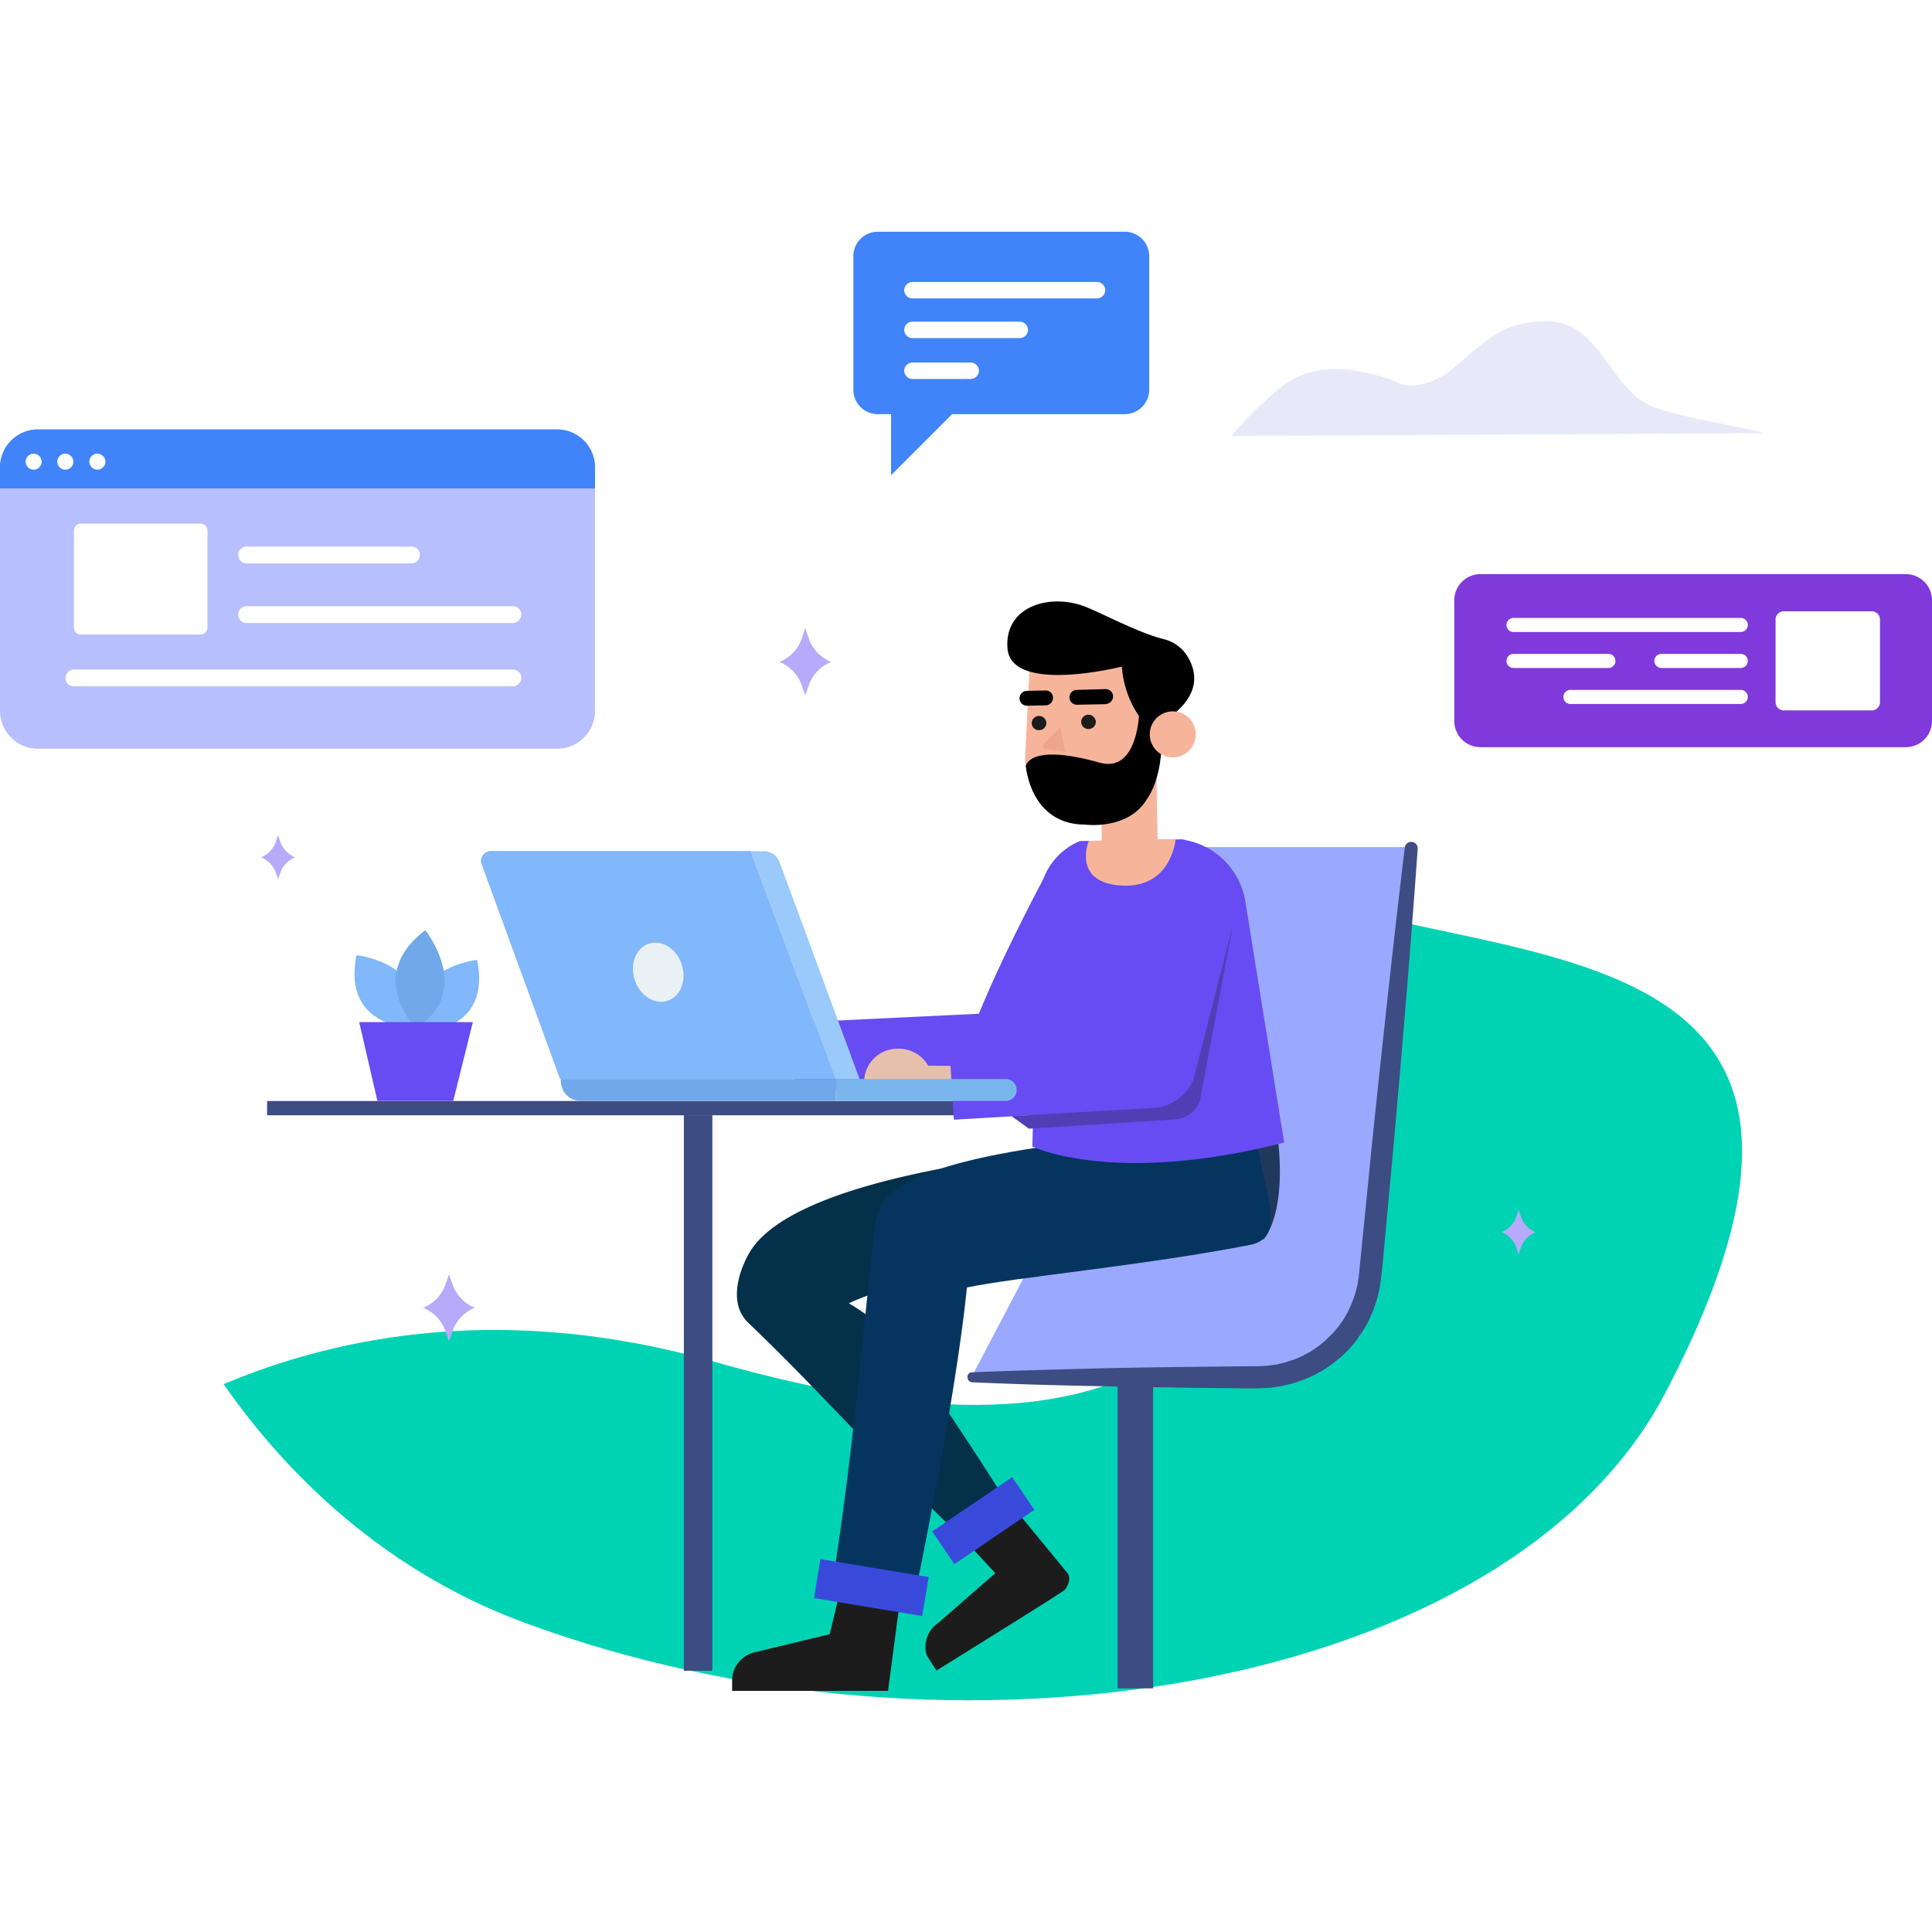 <svg xmlns="http://www.w3.org/2000/svg" width="416" height="416" viewBox="0 0 416 416">
    <defs>
        <style>
            .cls-1,.cls-3{fill:#fff}.cls-1{stroke:#707070}.cls-2{clip-path:url(#clip-path)}.cls-4{clip-path:url(#clip-path-2)}.cls-5{fill:#00d3b4}.cls-6{fill:#b8bfff}.cls-7{fill:#4184f9}.cls-8{fill:#e7e9f9}.cls-9{fill:#b7aafb}.cls-10{fill:#9aa8fe}.cls-11{fill:#3d4c82}.cls-12,.cls-17{fill:none;stroke:#3d4c82;stroke-miterlimit:10}.cls-12{stroke-width:7.654px}.cls-13{fill:#8039db}.cls-14{fill:#81b7fb}.cls-15{fill:#70a8e9}.cls-16{fill:#674cf3}.cls-17{stroke-width:6.133px}.cls-18{fill:#21385d}.cls-19{fill:#043049}.cls-20{fill:#05355f}.cls-21{fill:#1c1c1c}.cls-22{fill:#394adb}.cls-23{fill:#f6b59b}.cls-24{fill:#e6c0ac}.cls-25{fill:#513eb5}.cls-26{fill:#eda68d}.cls-27{fill:#9ac9fb}.cls-28{fill:#7ab6ee}.cls-29{fill:#e9f1f4}.cls-30{filter:url(#Path_958)}
        </style>
        <clipPath id="clip-path">
            <path id="Rectangle_2171" d="M0 0h416v416H0z" class="cls-1" data-name="Rectangle 2171" transform="translate(197 190)"/>
        </clipPath>
        <filter id="Path_958" width="372.908" height="304.363" x="11.193" y="73.742" filterUnits="userSpaceOnUse">
            <feOffset dy="3"/>
            <feGaussianBlur result="blur" stdDeviation="3"/>
            <feFlood flood-opacity=".161"/>
            <feComposite in2="blur" operator="in"/>
            <feComposite in="SourceGraphic"/>
        </filter>
        <clipPath id="clip-path-2">
            <path id="Path_960" d="M283.764 245.175C220.9 207.2 191.216 90.48 94.206 160.206c-97.053 69.726-56.8 213.011 36.168 247.663s212.632 15.074 246.274-49.305c57.558-109.979-50.737-87.915-92.884-113.389z" data-name="Path 960" transform="translate(-38.231 -138.433)"/>
        </clipPath>
    </defs>
    <g id="Illustration" class="cls-2" transform="translate(-197 -190)">
        <g id="login" transform="translate(197 239.894)">
            <g class="cls-30" transform="translate(0 -49.89)">
                <path id="Path_958-2" d="M283.764 245.175C220.9 207.2 191.216 90.48 94.206 160.206c-97.053 69.726-56.8 213.011 36.168 247.663s212.632 15.074 246.274-49.305c57.558-109.979-50.737-87.915-92.884-113.389z" class="cls-3" data-name="Path 958" transform="translate(-18.04 -58.69)"/>
            </g>
            <g id="Group_1292" data-name="Group 1292" transform="translate(20.194 29.848)">
                <g id="Group_1291" class="cls-4" data-name="Group 1291">
                    <path id="Path_959" d="M22.318 436.134s53.6-53.726 143.116-28.253c89.515 25.519 142.231 3.619 131.115-131.494 0 0 125.81 17.558 109.684 106.947-19.533 108.505-272.252 149.937-383.915 52.8z" class="cls-5" data-name="Path 959" transform="translate(-31.775 -194.403)"/>
                </g>
            </g>
            <g id="Group_1299" data-name="Group 1299" transform="translate(0 42.568)">
                <g id="Group_1293" data-name="Group 1293">
                    <path id="Path_961" d="M132.377 168.007v52.421a8.176 8.176 0 0 1-8.168 8.168H12.419a8.176 8.176 0 0 1-8.168-8.168v-52.421a8.176 8.176 0 0 1 8.168-8.168h111.748a8.185 8.185 0 0 1 8.21 8.168z" class="cls-6" data-name="Path 961" transform="translate(-4.251 -159.838)"/>
                </g>
                <g id="Group_1295" data-name="Group 1295">
                    <path id="Path_962" d="M132.377 168.007v4.547H4.251v-4.547a8.176 8.176 0 0 1 8.168-8.168h111.748a8.185 8.185 0 0 1 8.21 8.168z" class="cls-7" data-name="Path 962" transform="translate(-4.251 -159.838)"/>
                    <g id="Group_1294" data-name="Group 1294" transform="translate(5.516 5.221)">
                        <circle id="Ellipse_1107" cx="1.726" cy="1.726" r="1.726" class="cls-3" data-name="Ellipse 1107"/>
                        <path id="Path_963" d="M28.463 170.35a1.726 1.726 0 1 1-1.726-1.726 1.734 1.734 0 0 1 1.726 1.726z" class="cls-3" data-name="Path 963" transform="translate(-18.189 -168.623)"/>
                        <path id="Path_964" d="M40.082 170.35a1.726 1.726 0 1 1-1.726-1.726 1.762 1.762 0 0 1 1.726 1.726z" class="cls-3" data-name="Path 964" transform="translate(-22.903 -168.623)"/>
                    </g>
                </g>
                <path id="Path_965" d="M58.274 217.861H32.548a1.509 1.509 0 0 1-1.516-1.516V195.5a1.509 1.509 0 0 1 1.516-1.516h25.726a1.509 1.509 0 0 1 1.516 1.516v20.842a1.509 1.509 0 0 1-1.516 1.519z" class="cls-3" data-name="Path 965" transform="translate(-15.117 -173.693)"/>
                <g id="Group_1296" data-name="Group 1296" transform="translate(14.105 51.705)">
                    <path id="Path_966" d="M124.281 250.463H29.8a1.8 1.8 0 0 1-1.811-1.811 1.8 1.8 0 0 1 1.811-1.811h94.526a1.8 1.8 0 0 1 1.811 1.811 1.861 1.861 0 0 1-1.856 1.811z" class="cls-3" data-name="Path 966" transform="translate(-27.986 -246.842)"/>
                </g>
                <g id="Group_1297" data-name="Group 1297" transform="translate(51.284 38.063)">
                    <path id="Path_967" d="M149.662 227.508H92.357a1.8 1.8 0 0 1-1.811-1.811 1.8 1.8 0 0 1 1.811-1.811H149.7a1.8 1.8 0 0 1 1.811 1.811 1.861 1.861 0 0 1-1.849 1.811z" class="cls-3" data-name="Path 967" transform="translate(-90.547 -223.887)"/>
                </g>
                <g id="Group_1298" data-name="Group 1298" transform="translate(51.284 25.221)">
                    <path id="Path_968" d="M127.852 205.9H92.357a1.8 1.8 0 0 1-1.811-1.811 1.8 1.8 0 0 1 1.811-1.811h35.495a1.8 1.8 0 0 1 1.811 1.811 1.8 1.8 0 0 1-1.811 1.811z" class="cls-3" data-name="Path 968" transform="translate(-90.547 -202.277)"/>
                </g>
            </g>
            <path id="Path_969" d="M450.253 145.373a91.392 91.392 0 0 1 6.611-6.905c4.547-3.916 9.726-10.779 26.358-5.726 1.305.379 2.526.926 3.789 1.432 1.474.632 6.021.632 10.653-3.074 7.368-5.853 10.274-10.274 20.379-10.442 11.789-.168 13.642 14.526 22.779 18.274 5.81 2.4 21.179 4.758 24.379 5.811z" class="cls-8" data-name="Path 969" transform="translate(-185.2 -101.373)"/>
            <g id="Group_1300" data-name="Group 1300" transform="translate(56.211 85.389)">
                <path id="Path_970" d="M293.06 234.335l-.842-2.442-.842 2.442a8.372 8.372 0 0 1-4.716 4.8 8.372 8.372 0 0 1 4.716 4.8l.842 2.442.842-2.442a8.372 8.372 0 0 1 4.716-4.8 8.5 8.5 0 0 1-4.716-4.8z" class="cls-9" data-name="Path 970" transform="translate(-175.039 -231.893)"/>
                <path id="Path_971" d="M163.971 468.353l-.842-2.442-.842 2.442a8.372 8.372 0 0 1-4.716 4.8 8.372 8.372 0 0 1 4.716 4.8l.842 2.442.842-2.442a8.372 8.372 0 0 1 4.716-4.8 8.616 8.616 0 0 1-4.716-4.8z" class="cls-9" data-name="Path 971" transform="translate(-122.666 -326.837)"/>
                <path id="Path_972" d="M552.52 444.272l-.547-1.6-.547 1.6a5.586 5.586 0 0 1-3.116 3.158 5.586 5.586 0 0 1 3.116 3.158l.547 1.6.547-1.6a5.586 5.586 0 0 1 3.116-3.158 5.585 5.585 0 0 1-3.116-3.158z" class="cls-9" data-name="Path 972" transform="translate(-281.194 -317.409)"/>
                <path id="Path_973" d="M103.047 308.452l-.547-1.6-.547 1.6a5.586 5.586 0 0 1-3.116 3.158 5.586 5.586 0 0 1 3.116 3.158l.547 1.6.547-1.6a5.586 5.586 0 0 1 3.116-3.158 5.586 5.586 0 0 1-3.116-3.158z" class="cls-9" data-name="Path 973" transform="translate(-98.836 -262.305)"/>
            </g>
            <g id="Group_1304" data-name="Group 1304" transform="translate(183.747)">
                <path id="Path_974" d="M371.883 88.208H318.7a5.265 5.265 0 0 0-5.263 5.263v28.759a5.265 5.265 0 0 0 5.263 5.263h2.863v13.137l13.137-13.137h37.179a5.265 5.265 0 0 0 5.263-5.263V93.472a5.265 5.265 0 0 0-5.259-5.264z" class="cls-7" data-name="Path 974" transform="translate(-313.441 -88.208)"/>
                <g id="Group_1301" data-name="Group 1301" transform="translate(10.947 28.168)">
                    <path id="Path_975" d="M333.631 135.607h12.547a1.779 1.779 0 0 1 1.768 1.768 1.779 1.779 0 0 1-1.768 1.768h-12.547a1.779 1.779 0 0 1-1.768-1.768 1.779 1.779 0 0 1 1.768-1.768z" class="cls-3" data-name="Path 975" transform="translate(-331.862 -135.607)"/>
                </g>
                <g id="Group_1302" data-name="Group 1302" transform="translate(10.947 19.368)">
                    <path id="Path_976" d="M333.631 120.8h23.116a1.779 1.779 0 0 1 1.768 1.768 1.779 1.779 0 0 1-1.768 1.768h-23.116a1.779 1.779 0 0 1-1.768-1.768 1.807 1.807 0 0 1 1.768-1.768z" class="cls-3" data-name="Path 976" transform="translate(-331.862 -120.8)"/>
                </g>
                <g id="Group_1303" data-name="Group 1303" transform="translate(10.947 10.821)">
                    <path id="Path_977" d="M333.631 106.417h39.747a1.779 1.779 0 0 1 1.768 1.768 1.779 1.779 0 0 1-1.768 1.768h-39.747a1.779 1.779 0 0 1-1.768-1.768 1.807 1.807 0 0 1 1.768-1.768z" class="cls-3" data-name="Path 977" transform="translate(-331.862 -106.417)"/>
                </g>
            </g>
            <g id="Group_1306" data-name="Group 1306" transform="translate(208.334 131.309)">
                <path id="Path_978" d="M356.306 425.237h61.6a24.217 24.217 0 0 0 24.084-21.6l8.884-92.463h-61.558l-1.263 53.6z" class="cls-10" data-name="Path 978" transform="translate(-355.418 -309.978)"/>
                <g id="Group_1305" data-name="Group 1305">
                    <path id="Path_979" d="M355.7 423.452c7.916-.337 15.832-.547 23.747-.758s15.832-.337 23.747-.421l11.874-.126h2.232l.674-.042 1.347-.084c.463-.042.884-.126 1.347-.168l.674-.084a3.5 3.5 0 0 0 .632-.168l1.305-.295c.421-.126.842-.295 1.263-.421l.632-.211.632-.253 1.221-.547c.379-.211.758-.421 1.179-.632l.59-.337c.168-.126.379-.253.547-.379l1.095-.758 1.011-.842c.168-.126.337-.295.505-.421l.463-.463c.295-.295.632-.632.968-.926l.884-1.01c.295-.337.547-.716.8-1.053.253-.379.547-.716.758-1.095a20.943 20.943 0 0 0 1.263-2.358 23.743 23.743 0 0 0 1.684-5.053l.211-1.305a3.274 3.274 0 0 0 .084-.674l.084-.758.295-2.947.59-5.895 1.179-11.789c.758-7.874 1.6-15.747 2.442-23.621 1.684-15.747 3.411-31.453 5.305-47.158a1.4 1.4 0 0 1 2.779.295q-1.705 23.684-3.747 47.326-1.011 11.811-2.105 23.663l-1.095 11.832-.547 5.895-.295 2.947-.084.758a5.271 5.271 0 0 1-.126.8l-.253 1.6a27.3 27.3 0 0 1-2.021 6.189 23.448 23.448 0 0 1-1.558 2.863c-.295.463-.632.884-.926 1.347a14.95 14.95 0 0 1-.968 1.305l-1.053 1.221-1.137 1.137-.59.547-.632.505-1.263 1.011-1.347.926c-.21.168-.463.295-.674.463l-.716.379c-.463.253-.968.547-1.432.758l-1.474.674c-.253.084-.505.211-.758.295l-.758.253c-.505.168-1.011.337-1.558.505l-1.6.379c-.253.042-.547.126-.8.168l-.8.126a24.69 24.69 0 0 1-1.6.211l-1.642.084-.8.042h-2.232l-11.874-.126c-7.916-.126-15.832-.253-23.747-.421s-15.832-.421-23.747-.758a1.055 1.055 0 0 1-.968-1.053.932.932 0 0 1 .884-1.094z" class="cls-11" data-name="Path 979" transform="translate(-354.813 -309.161)"/>
                </g>
                <path id="Line_2" d="M0 0v65.305" class="cls-12" data-name="Line 2" transform="translate(36.129 117.028)"/>
            </g>
            <path id="Rectangle_2172" d="M0 0h198.568v3.074H0z" class="cls-11" data-name="Rectangle 2172" transform="rotate(180 128.039 95.125)"/>
            <g id="Group_1310" data-name="Group 1310" transform="translate(313.137 73.726)">
                <path id="Path_980" d="M536.806 249.53h91.579a5.642 5.642 0 0 0 5.642-5.642v-25.979a5.642 5.642 0 0 0-5.642-5.642h-91.579a5.642 5.642 0 0 0-5.642 5.642v25.979a5.642 5.642 0 0 0 5.642 5.642z" class="cls-13" data-name="Path 980" transform="translate(-531.164 -212.267)"/>
                <g id="Group_1309" data-name="Group 1309" transform="translate(11.24 8)">
                    <path id="Path_981" d="M649.339 247.076h18.947a1.779 1.779 0 0 0 1.768-1.768V227.5a1.779 1.779 0 0 0-1.768-1.768h-18.947a1.779 1.779 0 0 0-1.768 1.768v17.811a1.779 1.779 0 0 0 1.768 1.765z" class="cls-3" data-name="Path 981" transform="translate(-589.632 -225.729)"/>
                    <g id="Group_1308" data-name="Group 1308" transform="translate(0 1.432)">
                        <path id="Path_982" d="M551.6 231.169h48.926a1.509 1.509 0 0 0 1.516-1.516 1.509 1.509 0 0 0-1.516-1.516H551.6a1.509 1.509 0 0 0-1.516 1.516 1.483 1.483 0 0 0 1.516 1.516z" class="cls-3" data-name="Path 982" transform="translate(-550.078 -228.138)"/>
                        <g id="Group_1307" data-name="Group 1307" transform="translate(0 7.747)">
                            <path id="Path_983" d="M605.159 244.206h17.095a1.509 1.509 0 0 0 1.516-1.516 1.509 1.509 0 0 0-1.516-1.516h-17.095a1.509 1.509 0 0 0-1.516 1.516 1.537 1.537 0 0 0 1.516 1.516z" class="cls-3" data-name="Path 983" transform="translate(-571.81 -241.174)"/>
                            <path id="Path_984" d="M551.6 244.206h20.421a1.509 1.509 0 0 0 1.516-1.516 1.509 1.509 0 0 0-1.516-1.516H551.6a1.509 1.509 0 0 0-1.516 1.516 1.509 1.509 0 0 0 1.516 1.516z" class="cls-3" data-name="Path 984" transform="translate(-550.078 -241.174)"/>
                        </g>
                        <path id="Path_985" d="M572.213 257.242h36.674a1.509 1.509 0 0 0 1.516-1.516 1.509 1.509 0 0 0-1.516-1.516h-36.674a1.51 1.51 0 0 0-1.516 1.516 1.509 1.509 0 0 0 1.516 1.516z" class="cls-3" data-name="Path 985" transform="translate(-558.443 -238.716)"/>
                    </g>
                </g>
            </g>
            <g id="Group_1311" data-name="Group 1311" transform="translate(76.328 150.4)">
                <path id="Path_986" d="M156.587 367.549s15.116.042 11.958-15.495c0 .001-15.831 1.559-11.958 15.495z" class="cls-14" data-name="Path 986" transform="translate(-142.137 -345.655)"/>
                <path id="Path_987" d="M145.244 366.017s-15.284.042-12.126-15.663c0 0 16.042 1.558 12.126 15.663z" class="cls-14" data-name="Path 987" transform="translate(-132.688 -344.965)"/>
                <path id="Path_988" d="M152.015 362.38s-11.116-11.2 1.979-21.095c0 0 10.526 13.053-1.979 21.095z" class="cls-15" data-name="Path 988" transform="translate(-138.743 -341.285)"/>
                <path id="Path_989" d="M158.866 374.585H134.4l3.916 16.968h16.337z" class="cls-16" data-name="Path 989" transform="translate(-133.384 -354.796)"/>
            </g>
            <path id="Line_3" d="M0 0v119.621" class="cls-17" data-name="Line 3" transform="translate(150.316 190.232)"/>
            <g id="Group_1320" data-name="Group 1320" transform="translate(157.642 79.616)">
                <g id="Group_1316" data-name="Group 1316" transform="translate(0 109.731)">
                    <path id="Path_990" d="M429.308 434.443s6.105-6.232 2.189-27.621h-49.979a230.442 230.442 0 0 0 .421 27.621z" class="cls-18" data-name="Path 990" transform="translate(-314.866 -406.822)"/>
                    <g id="Group_1315" data-name="Group 1315" transform="translate(0 4.371)">
                        <path id="Path_991" d="M353.965 419.707c-25.053 1.558-71.705 7.537-80.211 23.158-2.568 4.674-4 10.989-.084 14.737 15.2 14.526 19.579 20.547 46.232 46.526.168.168-.253.084 0 0l10.484-6.232c.421-.126.253.379 0 0-21.937-34.737-26.821-39.579-35.032-44.463 7.916-3.832 30.821-9.684 55.874-12.084a10.006 10.006 0 0 0 8.968-10.905c-.589-5.474-.757-11.074-6.231-10.737z" class="cls-19" data-name="Path 991" transform="translate(-270.218 -416.414)"/>
                        <g id="Group_1312" data-name="Group 1312" transform="translate(21.684)">
                            <path id="Path_992" d="M398 419.911c-.758-5.095-8.379-5.979-13.516-5.684-56.547 3.579-64.547 11.579-67.2 14.695-2.147 2.568-2.232 5.726-2.611 8.926-1.937 17.432-4.589 47.958-8.674 73.011 4.168.716 12.084 1.895 17.726 2.863 0 0 8.632-41.053 11.158-65.937 10.316-2.19 38.442-4.758 61.01-9.179 7.751-1.516 3.162-11.406 2.107-18.695z" class="cls-20" data-name="Path 992" transform="translate(-306.002 -414.176)"/>
                        </g>
                        <g id="Group_1313" data-name="Group 1313" transform="translate(0 92.096)">
                            <path id="Path_993" d="M303.072 603.08l2.695-20.337-13.348.257-1.895 7.832-16.253 3.916a6.327 6.327 0 0 0-4.758 5.726v2.568h33.558z" class="cls-21" data-name="Path 993" transform="translate(-269.514 -574.662)"/>
                            <path id="Rectangle_2173" d="M0 0h8.505v23.622H0z" class="cls-22" data-name="Rectangle 2173" transform="rotate(-80.567 13.764 -6.205)"/>
                        </g>
                        <g id="Group_1314" data-name="Group 1314" transform="translate(41.632 74.45)">
                            <path id="Path_994" d="M370.1 565.332l-10.564-12.842-10.736 6.653 5.811 6.274-12.211 10.652a6.275 6.275 0 0 0-2.737 6.358 3.4 3.4 0 0 0 .463 1.137l1.811 2.821s27.494-17.053 27.62-17.385c.043 0 1.727-2.11.543-3.668z" class="cls-21" data-name="Path 994" transform="translate(-339.569 -544.742)"/>
                            <path id="Rectangle_2174" d="M0 0h20.8v8.505H0z" class="cls-22" data-name="Rectangle 2174" transform="rotate(-34.187 19.73 3.482)"/>
                        </g>
                    </g>
                </g>
                <path id="Path_995" d="M337.426 364.9a2.783 2.783 0 0 1-.589.042l-44.926 2.19-.716-14.695 40.253-1.937c5.432-13.347 14.147-29.516 14.147-29.516-.042.211.463 0 .463 0l14.021-1.305c1.305 3.368-1.726 4-16.758 40.758a7.449 7.449 0 0 1-5.895 4.463z" class="cls-16" data-name="Path 995" transform="translate(-278.31 -261.734)"/>
                <path id="Path_996" d="M410.564 308.34l1.432.337a16.044 16.044 0 0 1 12.126 12.923l8.379 52.042c-36.842 9.389-54.232.842-54.232.842l1.516-51.916a14.165 14.165 0 0 1 8.758-13.853z" class="cls-16" data-name="Path 996" transform="translate(-313.638 -257.135)"/>
                <path id="Path_997" d="M415.26 297.388l-12.084-1.853-.463-26.021 12.084 1.853z" class="cls-23" data-name="Path 997" transform="translate(-323.555 -241.383)"/>
                <path id="Path_998" d="M398.32 308.677l18.695-.337s-.884 10.863-12.084 9.937c-10.231-.842-6.611-9.6-6.611-9.6z" class="cls-23" data-name="Path 998" transform="translate(-321.52 -257.135)"/>
                <path id="Path_999" d="M340.412 391.926a1.727 1.727 0 0 0 .042-.463 3.6 3.6 0 0 0-3.621-3.537l-5.684-.042a7.326 7.326 0 0 0-6.4-3.663 7.186 7.186 0 0 0-7.411 7.032 3.186 3.186 0 0 0 .042.632h23.032z" class="cls-24" data-name="Path 999" transform="translate(-288.917 -287.921)"/>
                <path id="Path_1000" d="M349.255 371.993l-.884-14.105 40.463-2.4 7.579-34.526a7.41 7.41 0 0 1 9.474-4.084 7.014 7.014 0 0 1 4.253 9.137l-9.263 38.779a7.28 7.28 0 0 1-6.4 4.547z" class="cls-16" data-name="Path 1000" transform="translate(-301.507 -260.409)"/>
                <path id="Path_1001" d="M370.759 380.436l31.074-1.81a10.018 10.018 0 0 0 8.084-6.063l8.547-33.474-7.116 37.853a6.083 6.083 0 0 1-5.726 4.211l-31.116 1.979z" class="cls-25" data-name="Path 1001" transform="translate(-310.591 -269.611)"/>
                <g id="Group_1319" data-name="Group 1319" transform="translate(59.252)">
                    <g id="Group_1318" data-name="Group 1318">
                        <path id="Path_1002" d="M390.191 276.9l-1.642-.084a13.522 13.522 0 0 1-12.842-14.189l1.093-21.807 28.632 1.432-1.095 21.811a13.512 13.512 0 0 1-14.146 12.837z" class="cls-23" data-name="Path 1002" transform="translate(-371.843 -229.741)"/>
                        <path id="Path_1003" d="M400.618 250.435a21.676 21.676 0 0 1-6.737-14.232s-23.874 6.021-24.632-3.958c-.674-9.179 9.389-11.958 17.011-8.842 4 1.642 11.453 5.6 16.547 6.863a8.328 8.328 0 0 1 5.053 3.495c1.937 2.989 3.284 7.916-3.158 12.926z" data-name="Path 1003" transform="translate(-369.217 -222.178)"/>
                        <g id="Group_1317" data-name="Group 1317" transform="translate(2.641 18.866)">
                            <path id="Path_1004" d="M381.215 265.149a1.554 1.554 0 0 1-1.558 1.558 1.53 1.53 0 0 1-1.6-1.516 1.58 1.58 0 0 1 3.158-.042z" class="cls-21" data-name="Path 1004" transform="translate(-375.444 -257.863)"/>
                            <path id="Path_1005" d="M399.14 264.724a1.554 1.554 0 0 1-1.558 1.558 1.53 1.53 0 0 1-1.6-1.516 1.554 1.554 0 0 1 1.558-1.558 1.612 1.612 0 0 1 1.6 1.516z" class="cls-21" data-name="Path 1005" transform="translate(-382.717 -257.691)"/>
                            <path id="Path_1006" d="M399.645 257.126a1.645 1.645 0 0 0 1.474-1.642 1.574 1.574 0 0 0-1.642-1.558l-6.19.168a1.6 1.6 0 0 0 .084 3.2l6.189-.126c.001-.042.04-.042.085-.042z" data-name="Path 1006" transform="translate(-380.991 -253.924)"/>
                            <path id="Path_1007" d="M379.389 257.622a1.645 1.645 0 0 0 1.474-1.642 1.574 1.574 0 0 0-1.642-1.558l-4 .084a1.6 1.6 0 0 0-1.558 1.642 1.574 1.574 0 0 0 1.642 1.558l4-.084z" data-name="Path 1007" transform="translate(-373.661 -254.125)"/>
                            <path id="Path_1008" d="M385.928 267.743l-3.621 3.495a.722.722 0 0 0 .421 1.221l4.168.547-.968-5.263z" class="cls-26" data-name="Path 1008" transform="translate(-377.084 -259.531)"/>
                        </g>
                    </g>
                    <path id="Path_1009" d="M400.352 261.787s-.211 13.347-8.547 10.989c-15.242-4.295-15.874.716-15.874.716s.884 12.632 12.8 12.632c0 0 9.347 1.263 13.347-5.6 0 0 4.758-6.105 2.442-19.158z" data-name="Path 1009" transform="translate(-371.941 -238.077)"/>
                    <path id="Path_1010" d="M430.741 267.179a4.953 4.953 0 1 1-4.716-5.179 4.947 4.947 0 0 1 4.716 5.179z" class="cls-23" data-name="Path 1010" transform="translate(-390.162 -238.332)"/>
                </g>
            </g>
            <g id="Group_1321" data-name="Group 1321" transform="translate(103.574 133.347)">
                <path id="Path_1011" d="M236.6 312.633l18.274 49.053h-59.325l-16.884-46.232a2.123 2.123 0 0 1 1.979-2.863H236.6z" class="cls-14" data-name="Path 1011" transform="translate(-178.533 -312.591)"/>
                <path id="Path_1012" d="M276.245 312.662h2.821a3.637 3.637 0 0 1 3.411 2.4l17.223 46.695h-5.221z" class="cls-27" data-name="Path 1012" transform="translate(-218.176 -312.62)"/>
                <path id="Path_1013" d="M211.7 399.918h54.905V395.2h-59.156v.463a4.268 4.268 0 0 0 4.251 4.255z" class="cls-15" data-name="Path 1013" transform="translate(-190.265 -346.108)"/>
                <path id="Path_1014" d="M306.994 399.918h36.632a2.354 2.354 0 0 0 2.358-2.358 2.354 2.354 0 0 0-2.358-2.358h-36.632z" class="cls-28" data-name="Path 1014" transform="translate(-230.652 -346.108)"/>
                <path id="Path_1015" d="M244.064 350.482c1.137 3.41-.253 6.905-3.032 7.832s-5.979-1.095-7.074-4.463c-1.137-3.411.253-6.905 3.032-7.832s5.98 1.052 7.074 4.463z" class="cls-29" data-name="Path 1015" transform="translate(-200.859 -326.061)"/>
            </g>
        </g>
    </g>
</svg>
